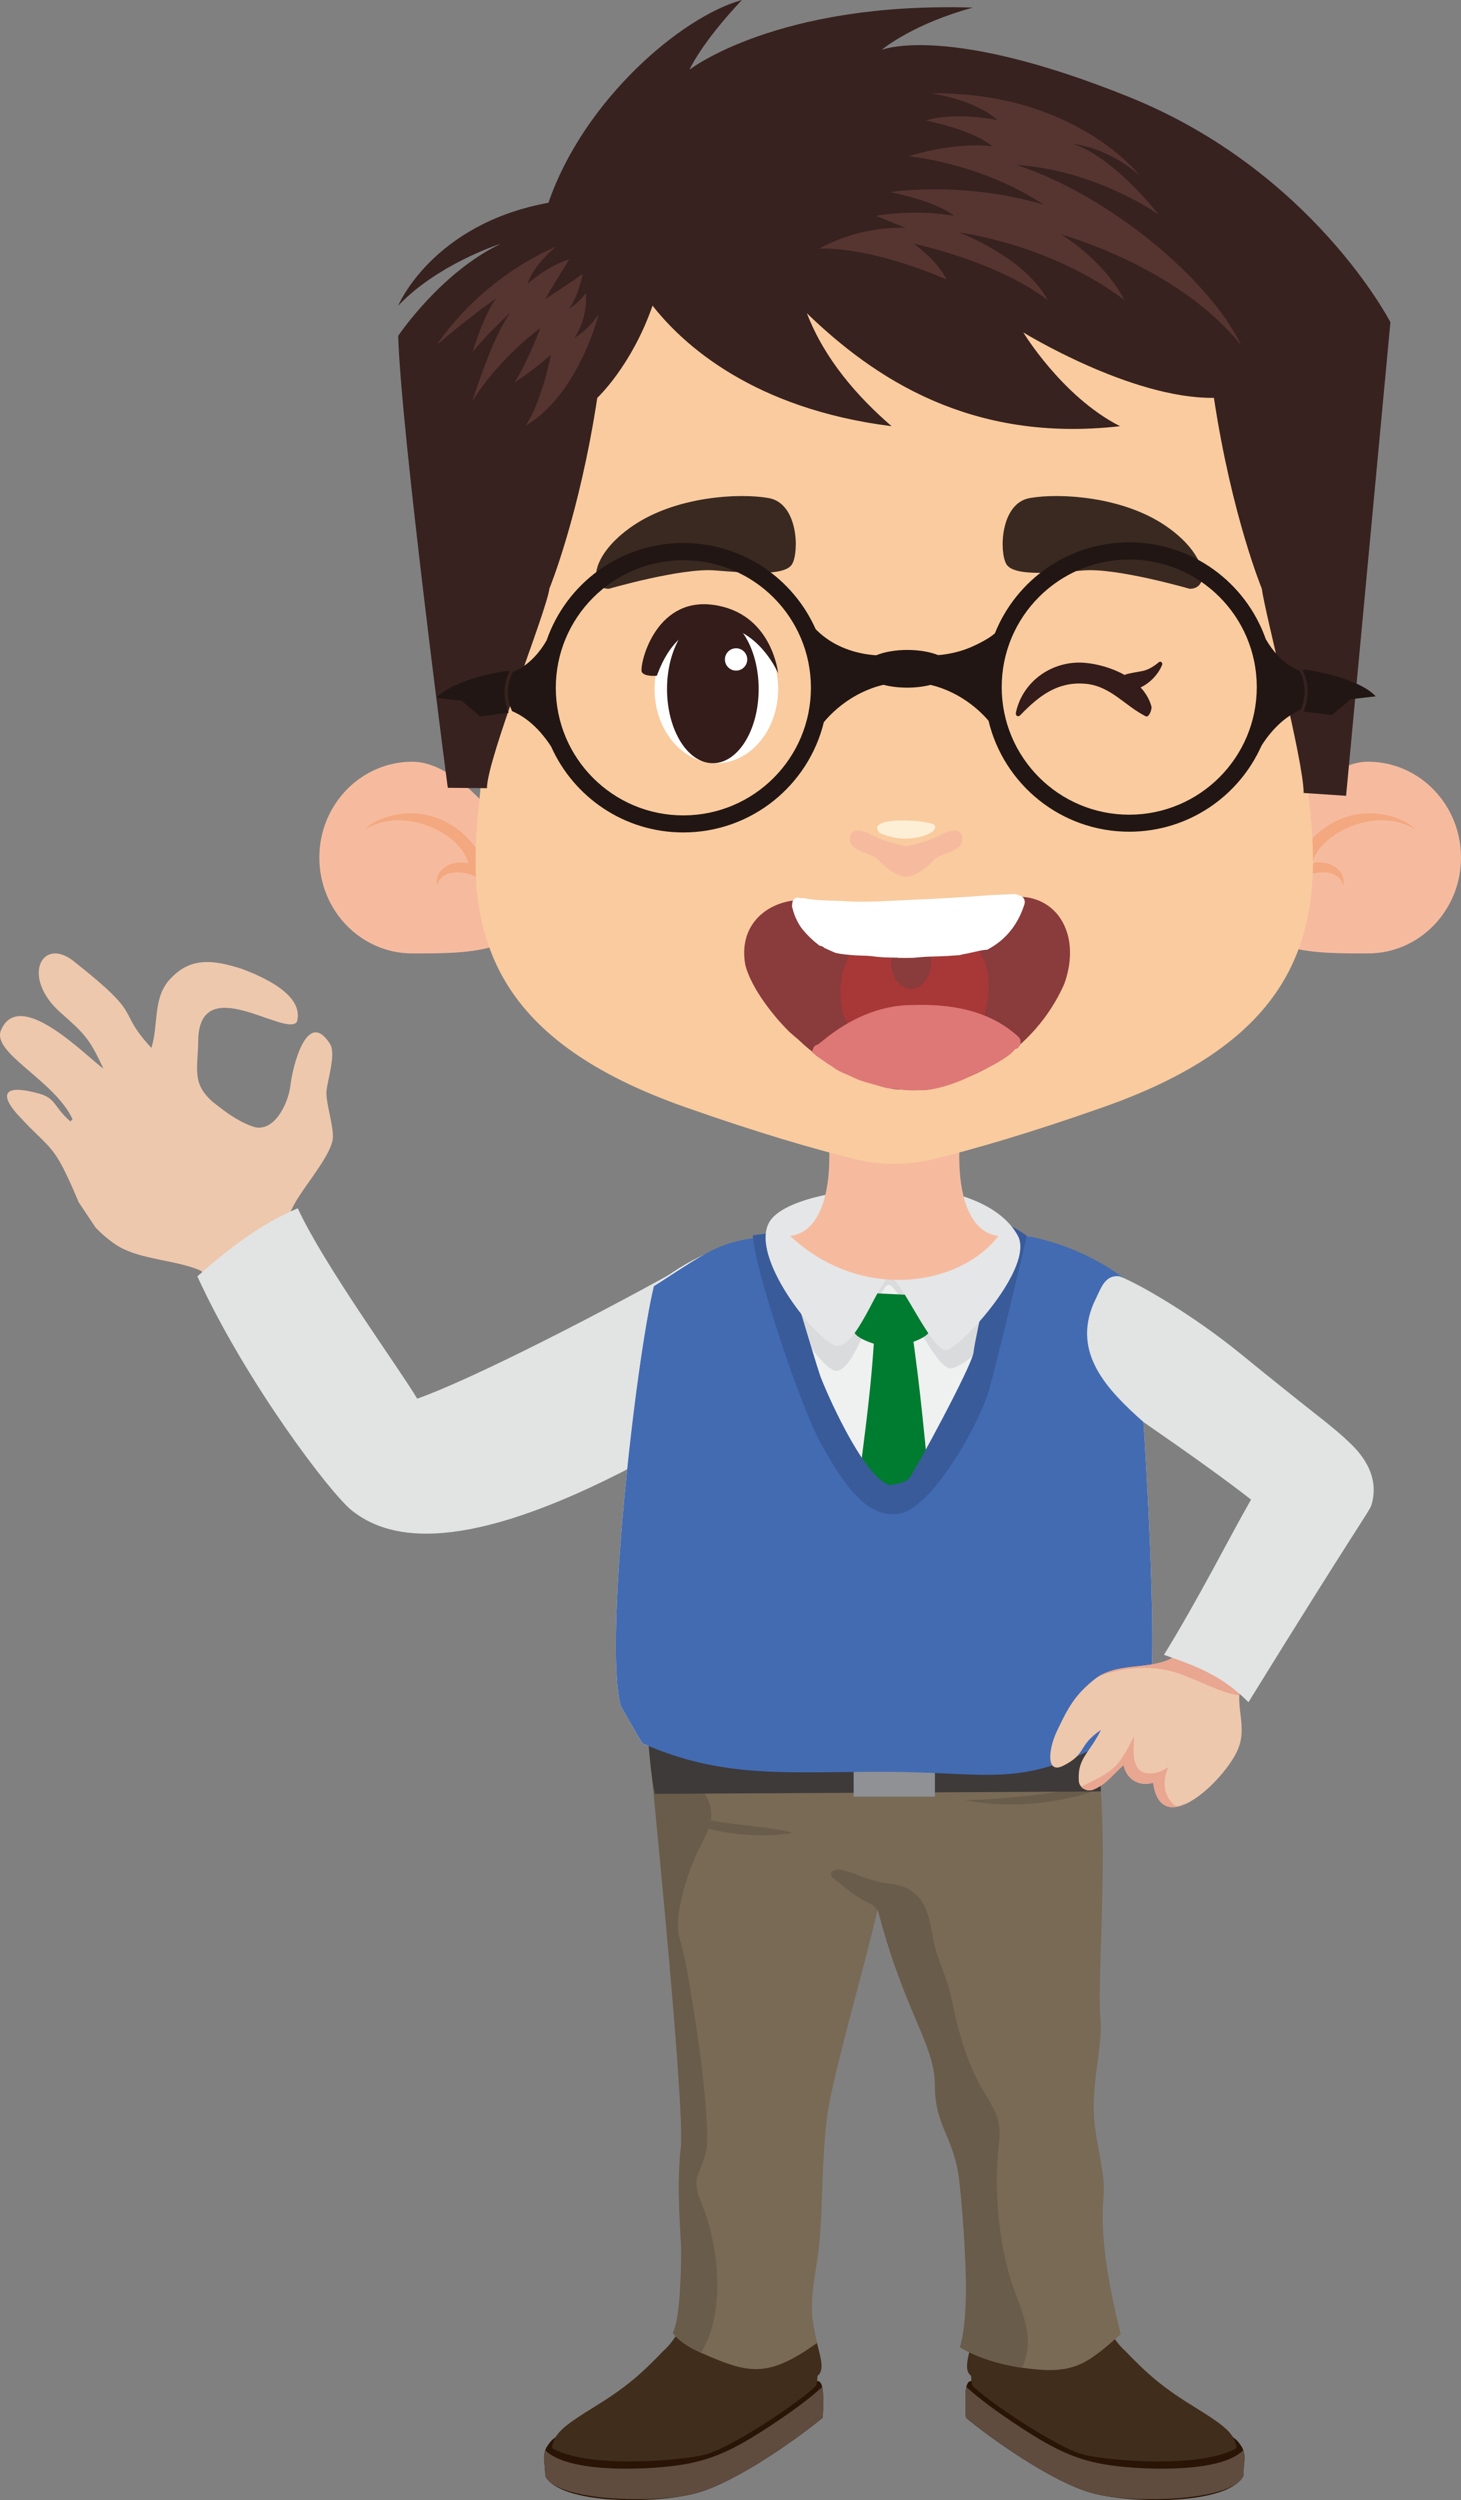 <?xml version="1.0" encoding="UTF-8"?>
<svg id="Layer_2" data-name="Layer 2" xmlns="http://www.w3.org/2000/svg" viewBox="0 0 419.95 718.47">
  <rect x="0" y="0" width="419.95" height="718.47" fill="#808080" stroke="none"/>
  <defs>
    <style>
      .cls-1 {
        fill: #f6bb9f;
      }

      .cls-1, .cls-2, .cls-3, .cls-4, .cls-5, .cls-6, .cls-7, .cls-8, .cls-9, .cls-10, .cls-11, .cls-12, .cls-13, .cls-14, .cls-15, .cls-16, .cls-17, .cls-18, .cls-19, .cls-20, .cls-21, .cls-22, .cls-23, .cls-24, .cls-25, .cls-26, .cls-27, .cls-28, .cls-29 {
        stroke-width: 0px;
      }

      .cls-2 {
        fill: #eff0f0;
      }

      .cls-3 {
        fill: #e2e3e3;
      }

      .cls-4 {
        fill: #395b9a;
      }

      .cls-5 {
        fill: #392921;
      }

      .cls-6 {
        fill: #eec8ad;
      }

      .cls-7 {
        fill: #de7877;
      }

      .cls-8 {
        fill: #436bb2;
      }

      .cls-9 {
        fill: #6a5c4a;
      }

      .cls-10 {
        fill: #fdefd5;
      }

      .cls-11 {
        fill: #37221f;
      }

      .cls-12 {
        fill: #331c19;
      }

      .cls-13 {
        fill: #291405;
      }

      .cls-14 {
        fill: #e9a690;
      }

      .cls-15 {
        fill: #dadbdc;
      }

      .cls-16 {
        fill: #8f9195;
      }

      .cls-17 {
        fill: #007c30;
      }

      .cls-18 {
        fill: #5f4c3f;
      }

      .cls-19 {
        fill: #412d1b;
      }

      .cls-20 {
        fill: #563531;
      }

      .cls-21 {
        fill: #f9cb9f;
      }

      .cls-22 {
        fill: #3e3a39;
      }

      .cls-23 {
        fill: #f3a880;
      }

      .cls-24 {
        fill: #fff;
      }

      .cls-25 {
        fill: #a73837;
      }

      .cls-26 {
        fill: #e5e6e7;
      }

      .cls-27 {
        fill: #8a3b3c;
      }

      .cls-28 {
        fill: #211613;
      }

      .cls-29 {
        fill: #796a56;
      }
    </style>
  </defs>
  <g id="_Ï_h_1" data-name="¹Ï¼h_1">
    <path class="cls-6" d="M100.37,389.03l-17-40.34c1.84-5.58,11.61-15.72,12.3-21.49.27-3.49-1.81-9.33-1.86-13.27.26-3.49,2.89-11.05,1.04-13.95-6.72-10.55-10.86,7.19-11.34,11.83-.69,5.77-5.03,14.07-10.97,11.9-4.43-1.63-7.56-4.02-11.35-7.01-6.13-5.35-4.33-9.48-4.22-17.59.27-20.36,25.13-.88,28.37-5.44,2.27-7.86-10.21-13.11-15.75-15.21-7.85-2.5-14.39-3.59-20.29,2.48-5.54,5.42-3.6,13.22-5.79,20.22-10.59-11.54-1.25-8.33-22.39-24.97-9.1-7.16-15.2,4.68-3.65,14.87,6.9,6.08,8.3,7.51,12.25,16.03-4.57-3.13-24.04-23.61-29.42-11.06-2.84,6.59,15.41,14.41,20.56,25.63-.21.2-.43.41-.64.6-5.22-4.48-3.81-6.86-10.14-8.28-9.07-2.31-10.03.67-5.13,6.2,10.18,11.14,10.17,7.55,17.66,25.29l4.86,7.31c2.09,2.15,4.35,4.04,6.66,5.45,6.8,3.9,16.74,3.86,23.69,7,0,0,14.47,22.32,19.24,35.9l23.31-12.1Z"/>
    <path class="cls-3" d="M225.2,367.08c4.03,8.33,7.1,25.16-.24,31.23-2.45,2.02-23.21,13.08-46.88,25.07-48,24.3-67.42,18.26-76.95,10.71-6.18-4.9-30.47-36.92-44.41-67.29,8.89-7.84,18.12-15.06,28.87-19.56,7.51,16.34,29.5,46.47,34.33,54.71,15.36-5.41,52.47-24.25,82.96-41.46,8.3-4.68,18.28-1.73,22.3,6.61Z"/>
    <g>
      <g>
        <path class="cls-13" d="M236.6,689.57c0,1.92.03,3.63-.17,5.25-5.88,4.97-24.62,18.62-36.57,21.73-11.96,3.08-38.63,3.19-43.12-4.93-.1-3.98-.78-5.29,0-7.48.13-.44.34-.88.64-1.29.97-1.43,1.71-2.25,3.69-3.21,33.38-15.79,72.71-16.97,74.59-15.11.34.33.54.82.67,1.43.27,1.04.27,2.36.27,3.63Z"/>
        <path class="cls-18" d="M236.6,689.57c0,1.92.03,3.63-.17,5.25-5.88,4.97-24.62,18.62-36.57,21.73-11.96,3.08-39.86,2.16-43.12-4.93-.1-3.98-.78-5.29,0-7.48,6.31,6.48,27.84,5.77,37.78,4.39,10.51-1.43,17.19-4.86,28.92-12.74,6.78-4.56,10.55-7.69,12.9-9.83.27,1.04.27,2.36.27,3.63Z"/>
      </g>
      <path class="cls-19" d="M200.05,646.59c.68,20.89-9.23,28.87-9.24,28.88-6.67,6.95-10.87,10.62-20.13,16.32-1.65,1.02-3.06,1.9-4.3,2.72-5.57,3.68-7.32,5.74-7.69,9.06,9.03,5.08,29.49,4.12,39.76,2.61,1.61-.22,2.96-.47,3.96-.71,7.59-1.76,28.55-15.9,32.17-19.91.23-.64.36-1.61.4-2.78h0c2.95-2.21-.54-8.47-1.33-15.25-.79-6.79-34.29-41.82-33.61-20.93Z"/>
    </g>
    <g>
      <g>
        <path class="cls-13" d="M277.5,689.57c0,1.92-.03,3.63.17,5.25,5.88,4.97,24.62,18.62,36.57,21.73,11.96,3.08,38.63,3.19,43.12-4.93.1-3.98.78-5.29,0-7.48-.13-.44-.34-.88-.64-1.29-.97-1.43-1.71-2.25-3.69-3.21-33.38-15.79-72.71-16.97-74.59-15.11-.34.33-.54.82-.67,1.43-.27,1.04-.27,2.36-.27,3.63Z"/>
        <path class="cls-18" d="M277.5,689.57c0,1.92-.03,3.63.17,5.25,5.88,4.97,24.62,18.62,36.57,21.73,11.96,3.08,39.87,2.16,43.12-4.93.1-3.98.78-5.29,0-7.48-6.31,6.48-27.84,5.77-37.78,4.39-10.51-1.43-17.19-4.86-28.92-12.74-6.78-4.56-10.55-7.69-12.9-9.83-.27,1.04-.27,2.36-.27,3.63Z"/>
      </g>
      <path class="cls-19" d="M314.06,646.59c-.68,20.89,9.23,28.87,9.24,28.88,6.67,6.95,10.87,10.62,20.13,16.32,1.65,1.02,3.06,1.9,4.3,2.72,5.57,3.68,7.32,5.74,7.69,9.06-9.03,5.08-29.49,4.12-39.76,2.61-1.61-.22-2.96-.47-3.96-.71-7.59-1.76-28.55-15.9-32.17-19.91-.23-.64-.36-1.61-.4-2.78h0c-2.95-2.21.54-8.47,1.33-15.25.79-6.79,34.29-41.82,33.61-20.93Z"/>
    </g>
    <g>
      <path class="cls-29" d="M322.15,670.79c-10.12,8.99-13.81,11.76-28.29,9.65-6.73-.96-13.02-2.96-17.97-5.88,1.34-3.97,1.78-11.14,1.78-17.49s-.97-23.99-2.21-32.36c-1.67-10.85-6.73-14-6.73-25.57s-8.86-21.03-16.45-50.47c-.05.24-.11.48-.16.72v.05c-3.55,15.29-11.72,43.44-13.92,56.01-2.21,12.76-1.45,28.72-2.91,41.34-.86,7.41-3.55,16.15-.43,26.53-14.42,10.32-19.86,8.75-33.37,2.82-3.71-1.63-6.56-3.58-8.13-5.74,2.26-3.97,2.43-19.5,2.43-23.51s-1.45-17.78-.11-29.73c1.34-11.95-9.23-115.8-9.23-115.8,8.88-3.78,23.73-6.69,40.47-8.32,33.26-3.25,73.67-1.43,88.2,8.84.43,2.87.75,6.55,1.13,10.75,0,.38.05.81.11,1.19,1.83,23.71-1.01,56.67-.04,66.42.75,7.41-2.58,17.6-1.82,28.4.59,8.46,3.39,15.93,2.69,23.08-.89,9.16.72,22.2,4.95,39.05Z"/>
      <path class="cls-9" d="M293.86,680.44c-6.73-.96-13.02-2.96-17.97-5.88,1.34-3.97,1.78-11.14,1.78-17.49s-.97-23.99-2.21-32.36c-1.67-10.85-6.73-14-6.73-25.57s-8.86-21.03-16.45-50.47c-.05.24-.11.48-.16.72-.11-.96-.65-1.67-2.48-2.53-3.66-1.72-6.57-4.16-9.74-6.83-.48-.38-1.08-.91-1.02-1.48,0-1.24,2.04-1.48,3.34-1.15,3.77.96,7.16,2.82,10.92,3.54,1.99.38,3.98.48,5.87,1.05,3.5,1.05,6.08,3.82,7.21,6.93,1.45,3.87,1.35,5.05,2.21,9.16,1.29,6.12,3.81,9.99,5.05,16.16,6.24,31.64,15.22,28.16,13.66,41.73-1.56,13.57,0,27.48,3.12,38.28,2.74,9.56,7.75,16.11,3.61,26.19Z"/>
      <path class="cls-9" d="M316.27,512.64c-.97.14-2.1.33-3.44.57-3.71.72-8.77,1.77-14.42,2.53-5.7.77-10.87,1.1-14.69,1.34-1.88.14-3.44.19-4.52.19-1.08.05-1.67.05-1.67.1s.59.14,1.61.29c1.08.19,2.64.38,4.52.57,3.87.38,9.2.48,15.12-.1,5.87-.67,11.09-1.86,14.69-3.11,1.13-.38,2.1-.81,2.91-1.19-.05-.38-.11-.81-.11-1.19ZM233.4,512.4c-1.13-.24-2.74-.19-4.68-.33-4.09-.05-9.42-.19-15.34-.29-5.38-.19-10.28-.48-14.1-.72-6.46-7.5,13.88-9.61,25.24-11.33l2.42-6.69c-16.74,1.63-31.59,4.54-40.47,8.32,0,0,10.57,103.85,9.23,115.8-1.35,11.95.11,25.76.11,29.73s-.17,19.55-2.43,23.51c1.56,2.15,4.41,4.11,8.13,5.74,8.13-13.33,3.83-34.27.5-42.01-3.77-8.89-.91-8.03.97-16.06,1.88-8.03-5.08-53.54-7.45-60.28-2.37-6.79,2.37-20.87,6.19-28.04.81-1.58,1.45-2.96,1.94-4.25,2.04.53,4.3,1,6.73,1.34,4.74.62,9.04.76,12.11.48,3.12-.14,5.06-.53,5.06-.62s-1.88-.62-4.95-1.05c-3.01-.57-7.21-.91-11.78-1.48-2.31-.33-4.52-.67-6.51-1,.54-3.01-.27-5.83-2.91-9.46,3.39.57,7.48,1,11.89,1.15,6.08.24,11.62-.14,15.61-.81,1.94-.38,3.55-.62,4.57-1.05,1.08-.24,1.67-.38,1.67-.48,0-.05-.59-.1-1.72-.1Z"/>
    </g>
    <path class="cls-1" d="M248.31,297.63c11.16,5.42,26.49,1.21,28.35,0-10.84,8.41-18.81,7.2-28.35,0Z"/>
    <g>
      <path class="cls-2" d="M330.81,482.1c-.9,6.66-12.42,18.37-12.88,18.61-25.53,13.35-33.13,8.47-64.5,8.47-27.18,0-45.75,2.04-68.76-8.18-.13-.06-6.18-10.59-6.22-10.73-4.96-17.66,4.23-98.76,9.5-120.63,19.82-15.99,36.87-14.4,50.98-16.34,22.39-.47,28.85-2.19,41.41-.9,7.96.82,29.68,4.74,44.87,16.43,3.3,23.98,7.32,100.66,5.61,113.27Z"/>
      <path class="cls-22" d="M316.45,514.82c-.4-5,.43-8.76-1-11.85l-128.98-1.19s.64,8.94,1.81,13.74l128.17-.7Z"/>
      <rect class="cls-16" x="245.37" y="501" width="23.36" height="15.32"/>
      <path class="cls-15" d="M220.95,353.8c7.42-5.01,15.22-5.71,34.18-7.36,15.41-1.34,33.5,3.19,38.95,11.08,4.34,20.13-17.62,36.14-21.02,35.74-4.92-.58-14.57-24.16-17.66-24.03s-9.63,26.81-15.73,24.59c-6.1-2.23-25.91-34.71-18.72-40.02Z"/>
      <path class="cls-17" d="M251.49,380.13c3.11,1.53,6.74,1.48,10.19-.67,6.19,40.99,4.74,63.83,13.19,86.92-4.7,6.32-14.23,19.1-14.23,19.1,0,0-10.38-11.33-15.91-17.8-2.05-28.04,5.3-53.5,6.75-87.54Z"/>
      <path class="cls-17" d="M267,382.92c-1.92,2.8-10.97,4.45-10.97,4.45,0,0-8.46-1.48-10.38-4.28-1.4-2.04.67-11.68.67-11.68l20.68,1s1.4,8.47,0,10.51Z"/>
      <path class="cls-8" d="M330.81,482.1c-.9,6.66-12.42,18.37-12.88,18.61-25.53,13.35-33.13,8.47-64.5,8.47-27.18,0-45.75,2.04-68.76-8.18-.13-.06-6.18-10.59-6.22-10.73-4.96-17.66,4.23-98.76,9.5-120.63,17.75-11.51,18.8-12.55,32.9-14.49,4.94-.1,16.2,72.81,35.55,72.81,20.8,0,31.47-73.83,31.47-73.83,7.96.82,22.15,3.03,37.34,14.71,3.3,23.98,7.32,100.66,5.61,113.27Z"/>
      <path class="cls-4" d="M216.43,354.98l6.87-.86s11.17,37.65,12.45,41.23,11.88,28.35,19.61,31.35c.78.3,5.05-.73,5.87-1.72,1.61-1.93,18.32-32.78,18.61-36.36.29-3.58,7.52-35.82,8.59-36.69,1.07-.88,6.74,3.25,6.74,3.25,0,0-8.32,35.45-11.04,44.76-2.72,9.31-16.18,33.5-25.63,35.07-9.45,1.57-16.32-8.88-22.62-20.33-6.3-11.45-19.47-51.97-19.47-59.7Z"/>
      <path class="cls-26" d="M221.02,351.4c3.49-6.47,20.49-9.8,35.88-10.18,16.22-.4,30.54,4.57,35.64,13.84,5.05,9.2-16.94,32.68-20.45,32.95-4.47.34-13.18-20.92-16.29-20.88-3.11.04-9.95,22.15-16.12,19.41-6.17-2.74-23.93-25.35-18.66-35.13Z"/>
      <path class="cls-1" d="M287,355.19c-9.32-1.12-11.95-14.22-11.14-27.16h-37.61c.81,12.94-1.82,26.04-11.14,27.16,20.36,19.01,48.69,14.54,59.89,0Z"/>
    </g>
    <g>
      <path class="cls-6" d="M353.63,455.55c-3.87,3.66-11.4,18.45-17.48,21.31-6.46,2.97-14.85.96-21.11,5.4-6.13,4.78-8,8.41-11.39,15.55-2.33,5.19-2.97,12.08,1.94,9.64,6.95-3.46,4-5.64,10.88-10.32-3.5,7.03-6.79,8.1-6.38,14.67.13,2.04,2.44,3.21,4.15,2.52,3.31-1.34,5.29-3.96,8.71-7.07.93,4.26,4.6,6.25,8.5,5.08,2.47,17.52,21.97-2.28,24.65-10.31,2.44-6.77-1.72-12.81,1.16-19.37,2.71-6.11,8.69-11.21,12.99-16.03.68-1.04,1.5-1.76,2.62-2.61l-19.25-8.46Z"/>
      <path class="cls-14" d="M315.99,481.66c6.14-3.64,14.03-1.97,20.17-4.79,6.07-2.86,13.61-17.65,17.48-21.31l19.25,8.46c-1.12.84-1.94,1.57-2.62,2.61-4.3,4.81-10.28,9.92-12.99,16.03-.68,1.54-.96,3.05-1.04,4.54-5.03-.65-10.16-3.55-14.49-5.12-8.12-3.77-17.26-3.5-25.76-.42Z"/>
      <path class="cls-14" d="M325.98,499c0,2.92-.58,5.84.58,8.17,1.17,3.5,6.42,2.92,9.34.58-1.75,3.5-1.75,8.17,1.75,11.09,1.16.58,2.31-.56,3.47-.58-4.56,2.2-8.63,1.45-9.67-5.94-3.89,1.17-7.57-.81-8.5-5.08-3.93,3.57-4.65,5.35-8.71,7.07-.9.38-2.44.28-3.54-.85h0c9.46-4.5,10.69-5.32,15.27-14.47Z"/>
      <path class="cls-3" d="M314.31,374.66c2.14-4.27,3.05-8.38,7.51-7.87,5.96,2.35,21.27,11.25,34.79,22.28,9.02,7.36,17.72,14.28,23.15,18.56,3.56,2.8,6.24,5.09,8.2,6.99,2.23,2.16,9,8.73,6.25,17.87-.55,1.82-3.71,5.48-35.35,56.68-7.41-7.36-14.04-10.06-24.29-13.6,10.13-16.43,19.36-34.79,25.03-44.61-6.83-5.38-18.39-13.65-30.94-22.3-10.36-9.22-20.43-19.67-14.35-34Z"/>
    </g>
    <g>
      <path class="cls-1" d="M152.56,259.01c0,15.21-19.26,14.99-34.03,14.99s-26.74-12.33-26.74-27.55,11.97-27.55,26.74-27.55,34.03,24.89,34.03,40.11Z"/>
      <path class="cls-23" d="M104.86,238.4c4.71-5.47,29.93-12.76,39.5,21.42-5.01-10.94-17.93-11.24-18.69-5.17-1.06-4.71,4.1-7.75,8.96-6.53-2.13-8.66-18.53-16.71-29.78-9.72Z"/>
    </g>
    <g>
      <path class="cls-1" d="M359.18,259.01c0,15.21,19.26,14.99,34.03,14.99s26.74-12.33,26.74-27.55-11.97-27.55-26.74-27.55-34.03,24.89-34.03,40.11Z"/>
      <path class="cls-23" d="M406.88,238.4c-4.71-5.47-29.93-12.76-39.5,21.42,5.01-10.94,17.93-11.24,18.69-5.17,1.06-4.71-4.1-7.75-8.96-6.53,2.13-8.66,18.53-16.71,29.78-9.72Z"/>
    </g>
    <path class="cls-21" d="M298.94,50.78c20.66,4.86,60.77,38.28,65.02,76.57,4.25,38.28,9.12,70.49,12.76,106.95,3.65,36.46-6.08,65.02-59.55,83.86-21.31,7.51-37.31,12.12-48.85,14.95-2.74.67-5.52,1.08-8.34,1.26h0c-4.75.29-9.52-.11-14.14-1.24-11.55-2.83-27.57-7.45-48.92-14.97-53.48-18.84-63.2-47.4-59.55-83.86s4.39-69.35,12.76-106.95c9.52-42.74,44.36-71.71,65.02-76.57h83.79Z"/>
    <g>
      <path class="cls-1" d="M270.44,239.91c-3.62,2.05-9.97,3.28-9.97,3.28,0,0-6.34-1.23-9.97-3.28-3.62-2.05-6.49-1.64-6.19,1.64.3,3.28,6.47,3.69,8.07,5.47,1.6,1.78,5.22,4.92,8.09,4.92s6.49-3.14,8.09-4.92c1.6-1.78,7.77-2.19,8.07-5.47.3-3.28-2.57-3.69-6.19-1.64Z"/>
      <path class="cls-10" d="M252.74,239.28c.1.12,3.85,2,8.61,1.69,4.76-.31,8.44-2.36,7.25-3.84-1.19-1.49-20.05-2.82-15.86,2.15Z"/>
    </g>
    <g>
      <ellipse class="cls-24" cx="205.91" cy="198.01" rx="17.76" ry="21.32"/>
      <ellipse class="cls-12" cx="204.9" cy="198.01" rx="13.17" ry="21.32"/>
      <path class="cls-12" d="M188.79,194.19c.41-.58,4.36-14.81,16.79-14.48,12.43.33,18.09,13.77,18.09,13.77,0,0-1.73-17.45-18.77-19.67-17.04-2.22-21.23,17.94-20.41,19.34.82,1.4,4.3,1.04,4.3,1.04Z"/>
      <path class="cls-24" d="M214.79,189.51c0-1.77-1.44-3.21-3.21-3.21s-3.21,1.44-3.21,3.21,1.44,3.21,3.21,3.21,3.21-1.44,3.21-3.21Z"/>
    </g>
    <path class="cls-5" d="M175.11,169.18s20.73-6.01,30.3-5.26c9.57.75,20.19,1.69,22.26-1.78,2.07-3.48,1.81-17.51-6.73-19.01-8.54-1.5-26.67-.5-39.1,8.02-12.43,8.52-12.69,18.29-6.73,18.04Z"/>
    <path class="cls-5" d="M341.84,169.18s-20.73-6.01-30.3-5.26c-9.57.75-20.19,1.69-22.26-1.78-2.07-3.48-1.81-17.51,6.73-19.01,8.54-1.5,26.67-.5,39.1,8.02,12.43,8.52,12.69,18.29,6.73,18.04Z"/>
    <g>
      <path class="cls-27" d="M289.77,257.93c13.45-2.07,21.42,10.1,16.16,24.8-8.57,19.36-27.82,30.57-46.02,30.46-1.16-.17-3.08.04-4.33-.57-.23-.02-.47-.06-.7-.11-8.72-2.23-18.29-6.79-25.41-13.76-.8-.65-1.59-1.32-2.36-2.01-4.62-4.48-11.12-12.65-12.87-19.39-2.08-11.29,5.87-17.91,14.6-18.64,3.23-.47,6.42.47,9.61.93,5.01.98,10.05,1.39,15.07,1.97.81.03,1.62.06,2.43.07.54-.34,1.27-.41,1.98-.1,1.37.07,2.79.1,4.22.1.56,0,1.11-.01,1.67-.03.08,0,.17,0,.25.02,1.08-.01,2.15-.04,3.18-.08,7.59-.48,15.15-2.1,22.52-3.68Z"/>
      <path class="cls-25" d="M282.82,275.86c-1.27-2.86-3.27-5.34-5.68-6.91-1.92-1.28-3.59,2.11-1.7,3.43-.19.07-.37.17-.52.31-.91-.85-2.39-.19-2.76,1.08-.2-.05-.42-.06-.62-.03-.05-.16-.1-.32-.16-.48-.36-.89-1.14-1.37-1.96-1.15-.55-.24-.98-.25-1.33-.08-.35-.34-.79-.46-1.21-.4,0,.03.02.05.03.08.15.48.28.99.38,1.49.06.29.11.58.15.87,0,.06.02.12.03.18.05.36.09.72.12,1.08.09,1.2.08,2.53-.23,3.69,0,.02-.01.03-.02.05-.08.28-.17.54-.27.8-.03.08-.07.16-.1.24-.38.88-.9,1.65-1.51,2.35-.41.47-.9.86-1.42,1.16-.08.04-.16.09-.24.13-.07.03-.14.07-.21.1-.08.04-.16.06-.24.1-.07.03-.14.06-.22.08-.08.03-.16.04-.25.06-.08.02-.15.04-.23.05-.08.02-.17.02-.25.03-.07,0-.14.02-.22.03-.08,0-.16,0-.24,0-1.42,0-2.78-.76-3.82-1.87-.57-.6-.95-1.4-1.27-2.21-.22-.55-.37-1.13-.46-1.72-.33-.7-.29-1.48-.15-2.26.11-.63.23-1.25.35-1.87.13-.7.25-1.43.44-2.11-2.27-7.52-10.79-2.56-13.14,3.03-2.58,4.59-2.61,10.34-1.79,15.58.46,1.59,1.38,2.92,2.16,4.31.4.67.86,1.43,1.59,1.61.14.04.29.07.43.07.72,0,1.42-.54,1.63-1.38,3.92,1.43,8.99.38,12.53-1.97.77.84,2.12.5,2.6-.56,1.27.35,2.84.32,4.18.29.75-.01,1.43-.03,1.94.02.21.26.48.46.78.56.57.19,1.21,0,1.63-.5.2.16.43.26.69.31.32.05.63-.01.91-.16.29.62.84,1.05,1.48,1.05.78,0,1.43-.64,1.63-1.48.21.1.43.16.64.16.09,0,.18-.01.28-.03.11.25.26.48.44.71.32.43.8.61,1.27.57.15.28.35.53.59.7.32.19.62.27.89.27,1.53,0,2.21-2.76,2.77-4.27,1.25-4.82,1.58-10.53-.31-15.17Z"/>
      <path class="cls-7" d="M260.73,313.26s.06,0,.1.01c-.04,0-.08,0-.12-.01h0s.01,0,.02,0c0,0-.01,0-.02,0,0,0-.01,0-.02,0,0,0,0,0,0,0,0,0,0,0,0,0,0,0,0,0,0,0,0,0-.02,0-.03,0,0,0,0,0,.01,0-.3-.03-.6-.07-.9-.1.09.01.18.02.28.03-.15-.02-.3-.03-.45-.05.09.01.18.02.28.03-.66-.07-1.31-.12-1.97-.18-.5-.05-1-.08-1.5-.12-.57-.05-1.14-.12-1.7-.22-.94-.22-1.86-.54-2.79-.79-1.15-.31-2.31-.63-3.47-.98-.86-.28-1.73-.57-2.57-.94-.53-.25-1.07-.52-1.61-.77-.61-.28-1.23-.54-1.85-.79-.68-.3-1.33-.64-1.98-1-.2-.12-.39-.25-.58-.39-.34-.26-.69-.52-1.06-.74-.32-.19-.64-.39-.96-.6-.68-.47-1.36-.94-2.04-1.42-.37-.26-.74-.51-1.11-.77-.29-.28-.61-.52-.93-.77-.12-.12-.23-.24-.36-.34.03-.19.09-.38.18-.57.02-.03.03-.06.06-.09.01-.09.03-.18.06-.27.22-.74.79-1.17,1.4-1.25.42-.34.86-.64,1.26-.98,7.56-6.3,16.43-10.34,25.78-10.36,10.62-.36,22.12,1.24,30.7,9.23,1.18,1.35.21,3.3-1.04,3.44-2.66,3.5-12.47,7.44-14.28,8.46-3.63,1.61-7.41,2.83-11.25,3.33-.06,0-.12,0-.18,0-.31.02-.62.03-.93.03,0,0,0,0-.01,0,0,0,0,0,.01,0,0,0-.02,0-.03,0-.09,0-.18,0-.28,0h.02-.04c-.08,0-.17,0-.25,0,.04,0,.08,0,.12,0-.63,0-1.27.03-1.9.04h-.01,0,0c-.08,0-.15,0-.23,0-.62,0-1.23-.02-1.85-.08Z"/>
      <path class="cls-24" d="M258.19,275.22c-1.49-.03-2.99-.04-4.48-.12-.99-.06-1.98-.16-2.97-.29-1.04-.14-2.08-.17-3.13-.19-2.05-.06-4.11-.22-6.14-.52-.47-.08-.94-.18-1.41-.3-1.04-.43-2.09-.91-3.11-1.4-.07-.07-.14-.14-.22-.19-.33-.26-.72-.39-1.12-.41-1.81-1.36-3.49-2.95-4.99-4.8-.81-.93-2.32-3.63-2.78-5.85-.15-.37-.22-.78-.16-1.19,0-.05.02-.1.03-.15.03-.74.28-1.33.83-1.65.51-.31,1.14-.29,1.63.04.49-.2,1.03-.09,1.53.03,4.1.7,8.29.51,12.42.85,7.44.27,14.89-.45,22.33-.68,6-.34,12-.63,18-1.14,2.34-.11,4.67-.22,7.01-.32.46-.03.91.05,1.28.37,1.11-.03,2.25,1.21,1.65,2.79-2.07,6.33-5.93,10.4-10.68,12.86-.47-.03-.95.06-1.41.14-.64.1-1.28.24-1.91.39-.72.17-1.43.34-2.16.49-.79.16-1.6.26-2.38.51-1.21.06-2.41.18-3.62.25-1.6.09-3.2.12-4.81.17-.85.03-1.71.06-2.56.14-.74.07-1.49.15-2.23.2-.73.03-1.46.04-2.18.04s-1.51-.01-2.26-.02Z"/>
    </g>
    <path class="cls-12" d="M330.96,203.01c-.57-2.08-1.67-3.9-3.11-5.45,2.7-1.28,5.05-3.71,6.19-6.48.26-.64-.44-1.2-.95-.77-1.29,1.09-2.9,2.12-4.48,2.48-1.75.39-3.5.53-5.2,1.09-.07.03-.12.07-.16.09-3.7-2.08-8.01-3.22-11.61-3.5-9.17-.68-17.71,5.28-19.63,14.33-.19.88.63,1.39,1.25.74,5.6-5.82,10.92-9.74,18.81-9.03,7.18.65,11.29,6.36,17.29,9.35.88.44,1.81-2.01,1.61-2.85Z"/>
    <g>
      <g>
        <path class="cls-11" d="M399.66,92.61l-12.74,136.09-12.2-.82c0-9.26-11.14-51.69-12.03-58.74,0,0-8.62-20.86-13.76-54.8-23.81.29-54.79-18.81-54.79-18.81,0,0,11.19,18.52,27.81,26.95-43,4.9-70.8-13.91-90.02-32.46,5.14,13.33,14.62,24.03,24.35,32.46-39.82-5-59.99-23.52-68.71-34.64-6.06,17.4-15.89,26.5-15.89,26.5-5.17,33.94-13.76,54.8-13.76,54.8-.79,6.57-17.92,48.84-17.95,57.37l-11.26-.11s-13.41-102.05-14.26-129.87c0,0,12.18-18.23,29.49-26.47-1.05.32-18.23,5.99-29.49,17.79,0,0,9.8-23.49,43.19-29.58C167.82,28.71,195.88,4.81,213.25,0c-11.89,12.63-15.06,20.03-15.06,20.03,0,0,25.11-19.58,81.46-17.85-16.93,4.61-25.56,11.6-26.22,12.15.95-.35,19.66-7.21,71.06,13.52,52.82,21.28,75.18,64.77,75.18,64.77Z"/>
        <path class="cls-20" d="M125.65,99s11.33-18.11,34.13-28.11c-7.03,5.94-8.17,10.72-8.17,10.72,0,0,5.74-5.22,12.04-7.1,0,0-4.39,6.96-6.92,11.45,6.49-4.2,10.8-7.25,10.8-7.25,0,0-1.43,6.96-4.01,10,3.15-1.88,4.88-4.49,4.88-4.49,0,0,.86,6.56-3.3,12.92,4.88-3.06,7.03-6.97,7.03-6.97,0,0-5.74,23.19-21.08,32.17,4.73-6.81,7.31-20.43,7.31-20.43,0,0-5.16,4.64-10.47,7.97,3.58-5.36,7.46-15.65,7.46-15.65,0,0-11.76,8.41-19.64,21.16,2.72-8.12,6.6-19.42,11.04-25.65-8.46,7.97-10.9,11.45-10.9,11.45,0,0,3.15-10.87,6.88-15.51-7.46,5.07-17.06,13.33-17.06,13.33Z"/>
        <path class="cls-20" d="M235.49,71.46s13.05-1.16,36.56,8.84c-2.72-5.65-9.46-10.29-9.46-10.29,0,0,24.09,5.07,38.57,16.23-6.88-12.61-25.52-19.42-25.52-19.42,0,0,25.81,3.04,47.6,19.42-6.45-12.03-18.21-18.84-18.21-18.84,0,0,33.7,9.13,51.76,31.88-9.46-19.71-39-43.62-64.67-51.88,22.94,1.45,40.86,14.2,40.86,14.2,0,0-12.62-16.38-24.66-20.29,11.61,1.59,19.36,9.27,19.36,9.27,0,0-18.35-24.2-60.08-23.77,0,0,12.62,1.74,19.07,7.68-13.48-2.46-20.5.14-20.5.14,0,0,13.33,2.61,19.07,7.39-11.61-1.3-24.09,2.9-24.09,2.9,0,0,20.5,1.74,38.86,13.91-23.52-6.96-44.02-3.62-44.02-3.62,0,0,13.19,2.61,18.21,6.81-12.04-2.03-22.37,0-22.37,0l8.47,3.48s-12.06-1.01-24.82,5.94Z"/>
      </g>
      <path class="cls-28" d="M373.58,192.76s-5.49-1.65-9.75-9.09c-5.7-16.22-21.15-27.84-39.31-27.81-17.48.03-32.41,10.84-38.54,26.12-1.76,1.68-5.65,3.46-6.84,3.98-2.65,1.15-5.48,1.85-8.34,2.2-.38.05-.76.07-1.14.1-2.31-.92-5.43-1.48-8.87-1.48-3.48,0-6.64.59-8.96,1.54-.96-.07-1.92-.18-2.87-.33-5.45-.88-10.66-3.19-14.52-7.2-6.48-14.59-21.1-24.76-38.09-24.74-18.19.03-33.62,11.73-39.24,28-4.23,7.4-9.69,9.05-9.69,9.05-3.07,6.17-.19,11.29-.19,11.29,5.9,2.45,9.84,8.03,11.2,10.19,6.5,14.55,21.09,24.68,38.05,24.65,19.54-.03,35.9-13.53,40.33-31.7,1.85-2.25,7.69-8.51,17.13-10.73,1.99.52,4.34.83,6.87.82,2.45,0,4.73-.3,6.67-.8,8.91,2.14,14.57,7.85,16.66,10.3,4.37,18.32,20.86,31.93,40.51,31.9,16.93-.03,31.47-10.17,37.94-24.7,1.31-2.12,5.25-7.81,11.21-10.3,0,0,2.87-5.14-.22-11.29ZM196.48,234.33c-20.25.03-36.69-16.36-36.72-36.61-.03-20.25,16.36-36.69,36.61-36.73s36.69,16.36,36.72,36.61c.03,20.25-16.36,36.69-36.61,36.73ZM324.65,234.13c-20.25.03-36.69-16.36-36.72-36.61-.03-20.25,16.35-36.69,36.6-36.73,20.25-.03,36.69,16.36,36.72,36.61.03,20.25-16.36,36.69-36.61,36.73ZM146.19,193.54c.11-.23.2-.41.29-.61-.26,0-.51-.05-.76-.15-2.6.4-15.48,2.6-20.26,7.77l7.19.81,5.35,4.51,8.22-1.04s-2.68-5.75-.02-11.3ZM375.15,192.41c-.25.09-.5.15-.76.15.09.2.18.38.29.61,2.68,5.54.02,11.3.02,11.3l8.22,1.01,5.33-4.53,7.19-.84c-4.8-5.15-17.68-7.31-20.29-7.7Z"/>
    </g>
  </g>
</svg>